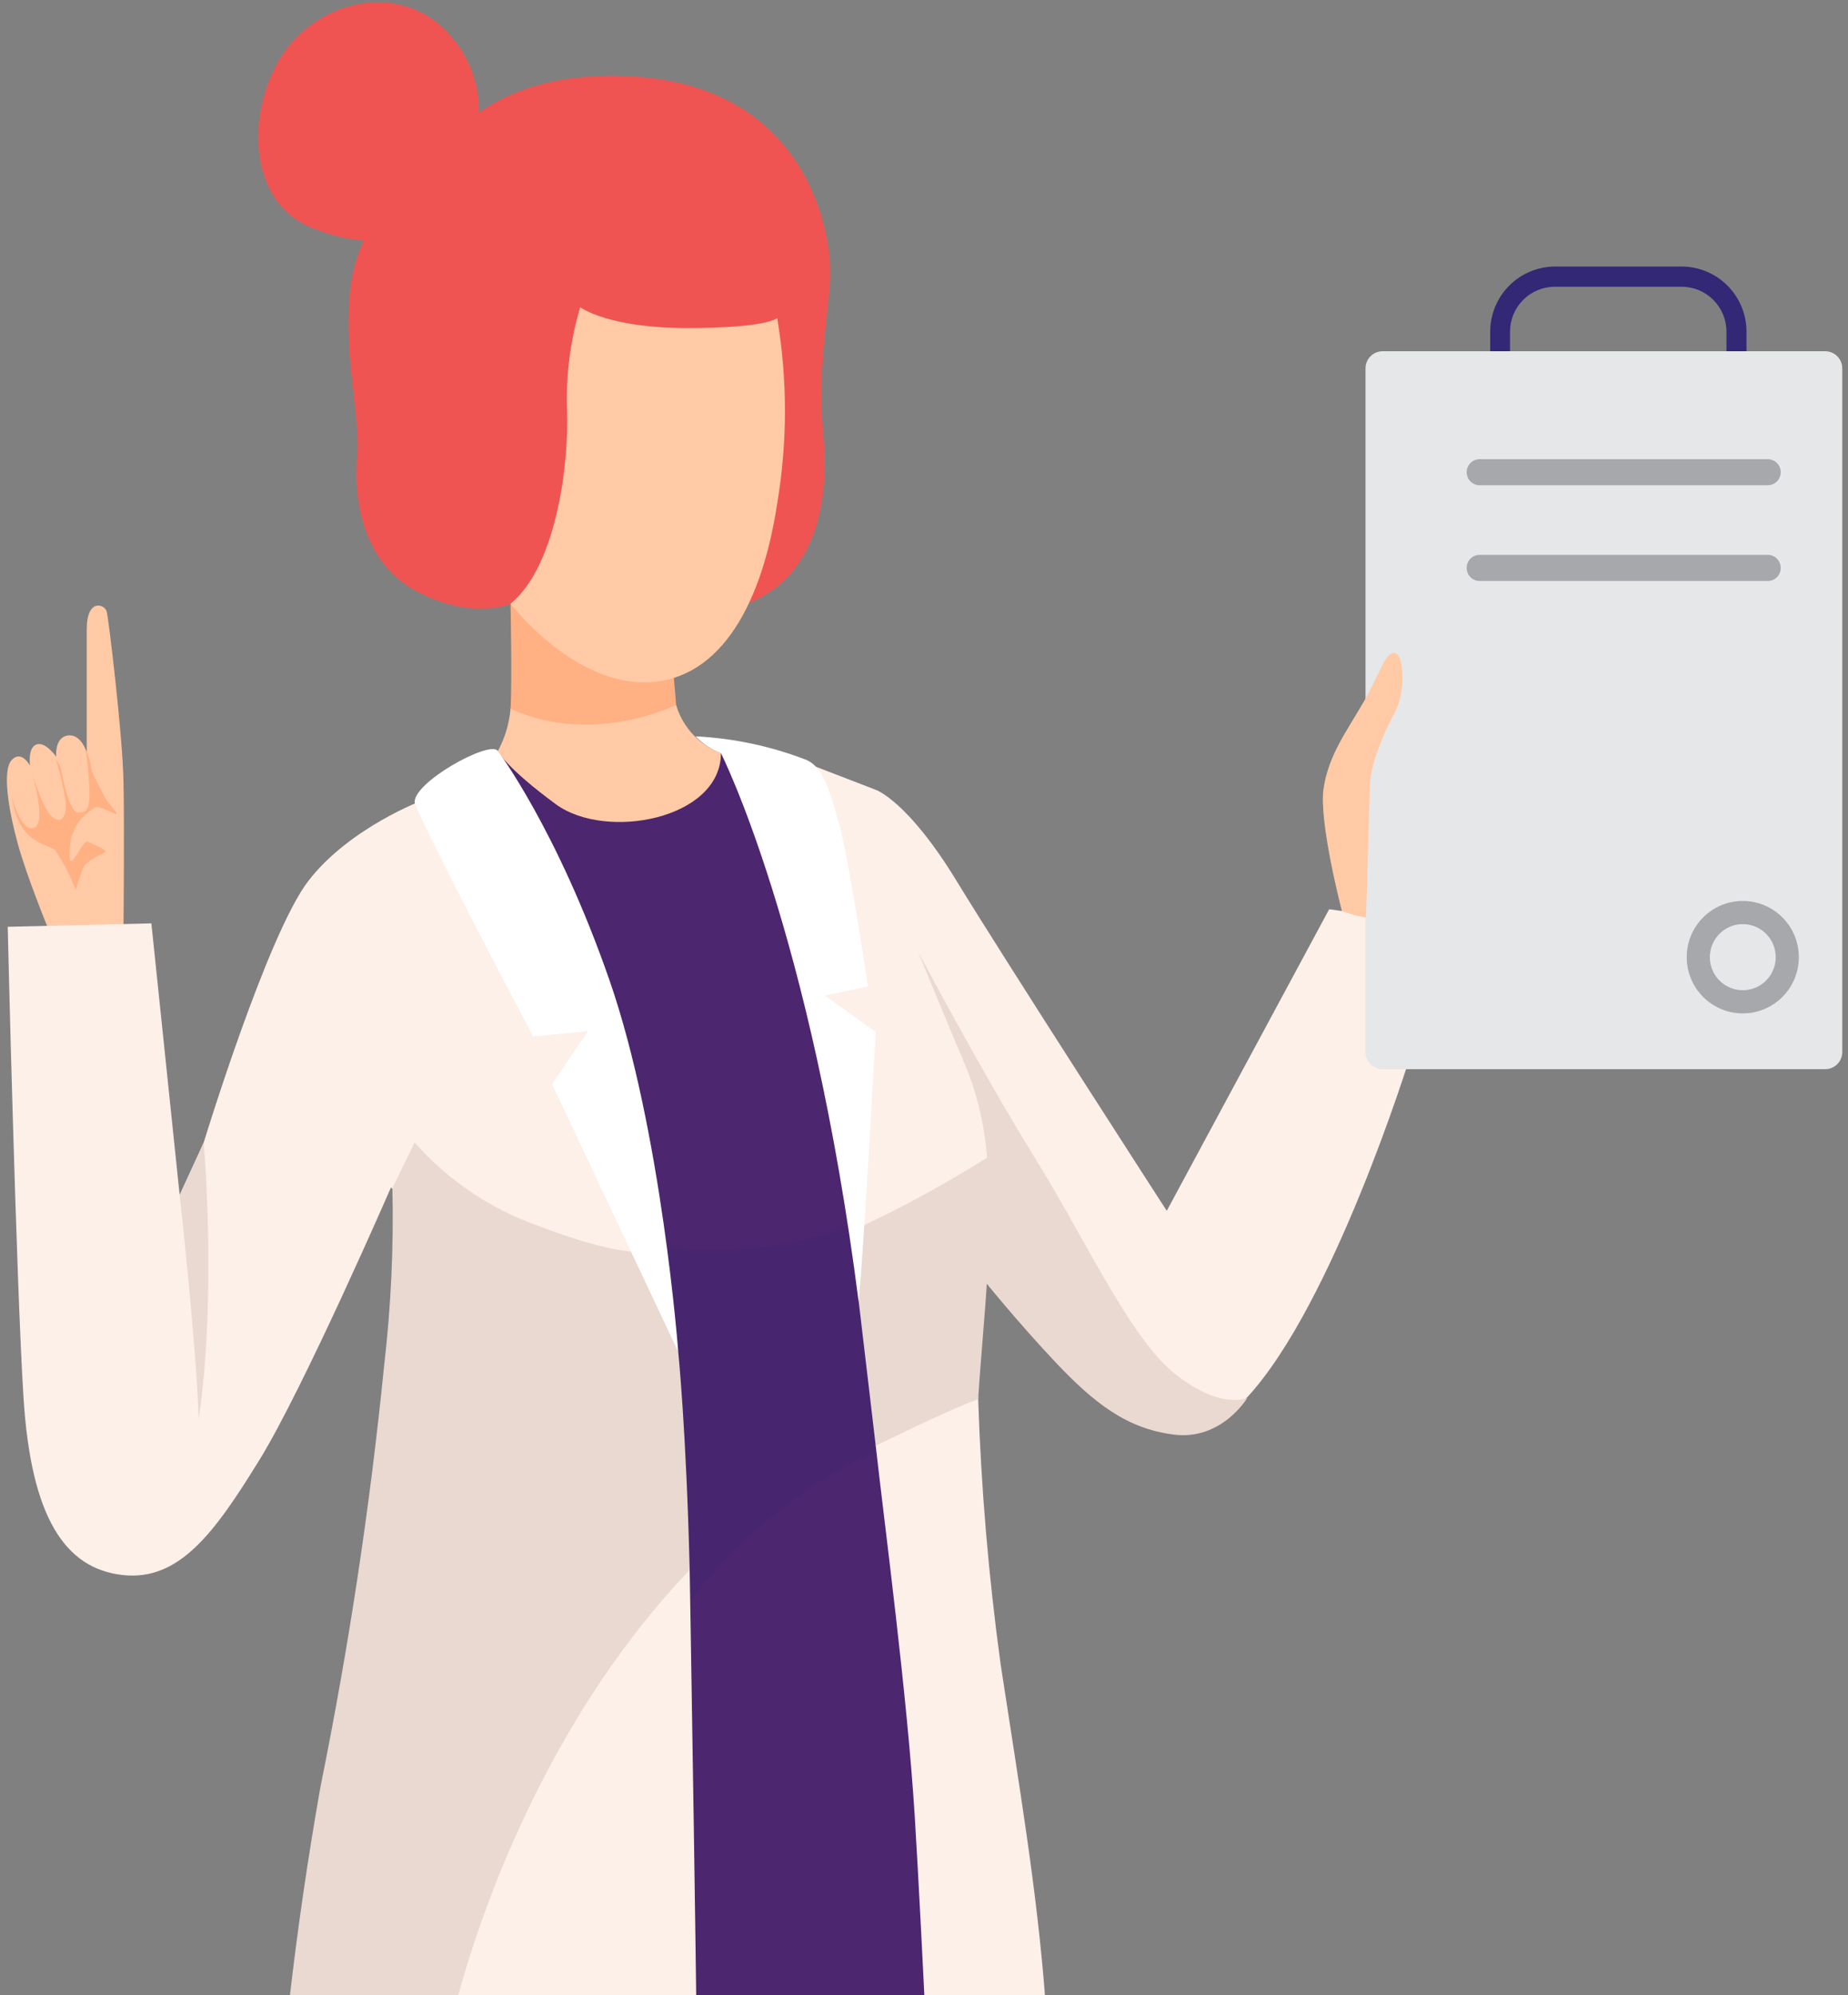 <svg width="265" height="286" viewBox="0 0 265 286" fill="none" xmlns="http://www.w3.org/2000/svg">
<rect x="0" y="0" width="265" height="286" fill="#808080" stroke="none"/>
<path d="M103.381 107.965C103.381 107.965 115.869 121.066 125.532 161.877C135.194 202.687 139.98 295.505 139.98 295.505V316.999H89.48L85.667 273.767L68.955 111.835L71.462 107.645L103.381 107.965Z" fill="#4C266E"/>
<g style="mix-blend-mode:multiply" opacity="0.2">
<path d="M93.673 178.558C93.673 178.558 112.056 181.605 125.577 173.668C133.477 192.527 128.236 207.182 128.236 207.182C128.236 207.182 112.481 211.478 97.304 231.555C91.789 225.233 87.383 210.777 87.383 210.777L93.673 178.558Z" fill="#322875"/>
</g>
<path d="M98.899 225.05C98.899 225.05 100.13 296.739 100.13 317H53.915C53.915 317 56.771 249.53 58.67 249.378C60.569 249.226 92.898 215.849 98.899 225.05Z" fill="#FCF0E8"/>
<path d="M17.711 132.674C17.711 132.674 17.848 118.858 17.711 112.063C17.574 105.269 15.584 88.787 15.31 87.69C15.037 86.593 12.439 85.71 12.439 90.203V107.859C12.439 107.859 11.634 105.132 9.704 105.437C7.775 105.742 8.064 108.484 8.064 108.484C8.064 108.484 6.544 106.275 5.238 106.717C3.931 107.158 4.311 109.763 4.311 109.763C4.311 109.763 3.081 107.448 1.683 108.941C0.285 110.434 1.227 116.1 2.518 120.838C3.81 125.576 6.833 132.933 6.833 132.933L17.711 132.674Z" fill="#FFCAA5"/>
<path d="M1.683 114.196C1.683 114.196 2.989 119.406 4.903 118.659C6.818 117.913 4.432 110.205 4.432 110.205C4.432 110.205 5.952 115.628 7.334 116.968C8.717 118.309 9.689 117.121 9.385 114.714C9.061 112.709 8.599 110.729 8.003 108.788L8.671 109.9C8.671 109.9 9.75 116.405 11.193 116.466C12.636 116.527 13.396 116.298 12.317 107.508C12.757 108.472 13.039 109.501 13.153 110.555C13.153 110.555 14.672 113.8 15.356 114.775C16.039 115.75 16.997 116.725 16.738 116.725C16.48 116.725 14.231 115.491 13.7 115.704C12.803 116.256 12.003 116.95 11.33 117.761C10.841 118.471 10.462 119.252 10.206 120.076C10.099 120.701 9.734 123.321 10.206 123.427C10.676 123.534 12.013 120.274 12.682 120.67C13.35 121.066 15.614 121.858 14.991 122.194C14.368 122.529 12.424 123.427 11.953 124.311C11.536 125.373 11.176 126.456 10.874 127.556C10.101 125.581 9.118 123.697 7.942 121.935C6.878 120.838 2.716 121.203 1.683 114.196Z" fill="#FFB184"/>
<path d="M1.106 132.857L21.707 132.369L25.763 171.306L29.212 163.781C29.212 163.781 38.327 133.923 44.222 126.276C50.117 118.628 60.66 114.698 60.66 114.698L75.853 131.455C75.853 131.455 85.971 146.689 86.092 147.1C86.214 147.511 92.807 181.619 92.807 181.619C92.807 181.619 72.146 185.793 69.897 184.666C67.649 183.538 56.072 170.209 56.072 170.209C56.072 170.209 43.538 199.016 37.203 209.283C30.868 219.55 25.763 226.725 17.544 225.781C9.325 224.836 4.448 217.54 3.37 200.341C2.291 183.142 1.106 132.857 1.106 132.857Z" fill="#FCF0E8"/>
<path d="M125.577 113.221C125.577 113.221 130.135 114.745 137.169 126.276C144.203 137.808 167.311 173.576 167.311 173.576L190.601 130.344L192.393 130.587L202.162 131.532V151.594C202.162 151.594 191.193 186.997 178.811 200.342C173.22 205.003 160.474 196.198 160.474 196.198L132.49 146.704L123.146 120.914L125.577 113.221Z" fill="#FCF0E8"/>
<path d="M250.444 51.144H247.573V47.549C247.573 45.84 246.896 44.201 245.691 42.993C244.485 41.784 242.851 41.105 241.146 41.105H222.915C221.219 41.117 219.596 41.802 218.401 43.009C217.205 44.216 216.535 45.848 216.535 47.549V51.144H213.694V47.549C213.694 45.075 214.673 42.702 216.416 40.951C218.159 39.201 220.524 38.215 222.991 38.211H241.222C243.676 38.235 246.022 39.23 247.749 40.978C249.476 42.727 250.444 45.088 250.444 47.549V51.144Z" fill="#322875"/>
<path d="M261.717 153.269H198.273C197.951 153.271 197.631 153.209 197.333 153.087C197.034 152.965 196.763 152.784 196.534 152.556C196.305 152.328 196.124 152.057 196 151.759C195.876 151.46 195.812 151.14 195.812 150.817V52.804C195.812 52.481 195.876 52.161 196 51.862C196.124 51.563 196.305 51.292 196.534 51.065C196.763 50.837 197.034 50.656 197.333 50.534C197.631 50.412 197.951 50.35 198.273 50.352H261.717C262.039 50.35 262.359 50.412 262.658 50.534C262.956 50.656 263.228 50.837 263.456 51.065C263.685 51.292 263.867 51.563 263.991 51.862C264.114 52.161 264.178 52.481 264.178 52.804V150.817C264.178 151.14 264.114 151.46 263.991 151.759C263.867 152.057 263.685 152.328 263.456 152.556C263.228 152.784 262.956 152.965 262.658 153.087C262.359 153.209 262.039 153.271 261.717 153.269Z" fill="#E6E7E8"/>
<path d="M253.544 69.561H212.175C211.683 69.561 211.212 69.365 210.864 69.017C210.516 68.668 210.321 68.196 210.321 67.703C210.319 67.457 210.366 67.214 210.458 66.987C210.55 66.76 210.686 66.553 210.859 66.379C211.031 66.205 211.236 66.066 211.462 65.972C211.688 65.878 211.93 65.829 212.175 65.829H253.498C253.987 65.829 254.456 66.023 254.803 66.368C255.15 66.713 255.347 67.182 255.351 67.672C255.36 68.163 255.174 68.636 254.836 68.99C254.497 69.344 254.033 69.549 253.544 69.561Z" fill="#A6A8AB"/>
<path d="M253.543 83.287H212.174C211.683 83.287 211.211 83.091 210.864 82.742C210.516 82.394 210.321 81.921 210.321 81.428C210.317 81.182 210.362 80.937 210.453 80.708C210.544 80.479 210.68 80.27 210.853 80.094C211.025 79.919 211.231 79.779 211.458 79.684C211.685 79.588 211.928 79.539 212.174 79.539H253.498C253.987 79.539 254.456 79.733 254.803 80.078C255.15 80.424 255.347 80.892 255.351 81.383C255.357 81.627 255.315 81.87 255.228 82.097C255.14 82.325 255.009 82.533 254.841 82.71C254.673 82.887 254.472 83.029 254.249 83.128C254.027 83.227 253.787 83.281 253.543 83.287Z" fill="#A6A8AB"/>
<path d="M249.912 145.272C254.351 145.272 257.949 141.664 257.949 137.214C257.949 132.763 254.351 129.155 249.912 129.155C245.474 129.155 241.875 132.763 241.875 137.214C241.875 141.664 245.474 145.272 249.912 145.272Z" fill="#A6A8AB"/>
<path d="M249.912 141.951C252.522 141.951 254.637 139.83 254.637 137.214C254.637 134.597 252.522 132.476 249.912 132.476C247.303 132.476 245.188 134.597 245.188 137.214C245.188 139.83 247.303 141.951 249.912 141.951Z" fill="#E6E7E8"/>
<path d="M116.963 109.9L125.577 113.221C125.759 117.688 126.427 122.121 127.567 126.443C128.895 130.278 130.499 134.01 132.368 137.61L144.006 164.344L138.84 177.643L140.268 200.493C140.682 213.235 141.757 225.947 143.489 238.577C146.102 255.761 148.73 270.933 149.915 286.944C151.1 302.954 151.1 316.908 151.1 316.908H134.009C134.009 316.908 132.247 277.621 131.168 260.3C130.089 242.98 126.899 219.033 125.577 207.257C126.919 197.162 126.08 186.896 123.116 177.156L115.565 136.467L116.963 109.9Z" fill="#FCF0E8"/>
<path d="M123.146 186.631L125.577 207.257C125.577 207.257 136.212 202.002 140.268 200.57C140.982 189.221 142.532 177.719 141.575 165.929C135.666 169.664 129.526 173.017 123.192 175.968L123.146 186.631Z" fill="#EAD9D0"/>
<path d="M59.459 163.781C64.172 169.128 70.156 173.194 76.855 175.602C88.644 180.172 92.336 179.426 92.336 179.426L97.258 193.791C97.258 193.791 98.413 205.11 98.899 225.05C79.711 245.113 69.593 271.391 65.476 286.914C61.358 302.437 58.685 317 58.685 317H38.934C40.048 296.564 42.397 276.216 45.968 256.066C50.017 236.129 53.06 216 55.084 195.756C56.068 187.314 56.463 178.814 56.269 170.316L59.459 163.781Z" fill="#EAD9D0"/>
<path d="M96.955 101.05C97.416 102.624 98.236 104.07 99.352 105.27C100.468 106.471 101.848 107.394 103.382 107.966C103.382 117.441 86.868 120.549 79.712 115.293C72.556 110.037 71.386 107.676 71.386 107.676C72.407 105.793 73.028 103.718 73.21 101.583C73.301 98.658 96.955 101.05 96.955 101.05Z" fill="#FFCAA5"/>
<path d="M73.209 86.547C73.209 86.547 73.452 97.774 73.209 101.598C85.044 107.021 96.955 101.049 96.955 101.049L96.544 96.114C96.544 96.114 76.141 82.099 73.209 86.547Z" fill="#FFB184"/>
<path d="M68.636 17.494C68.892 14.786 68.471 12.057 67.41 9.554C66.348 7.051 64.681 4.853 62.559 3.159C55.297 -2.462 44.708 0.767 40.059 8.536C35.41 16.305 35.501 28.949 44.708 32.651C53.914 36.353 57.56 33.245 57.56 33.245C57.56 33.245 68.286 26.451 68.636 17.494Z" fill="#F05452"/>
<path d="M61.055 25.324C61.055 25.324 66.494 9.359 91.151 10.989C115.808 12.619 119.622 33.611 119.014 40.649C118.406 47.687 117.267 53.993 118.072 62.433C118.877 70.872 117.51 82.328 107.437 86.425C97.365 90.523 73.224 86.547 73.224 86.547C73.224 86.547 67.846 89.015 59.794 84.795C51.742 80.576 50.678 70.948 51.21 65.373C51.742 59.797 49.144 50.809 50.253 41.258C51.362 31.707 58.351 25.567 61.055 25.324Z" fill="#F05452"/>
<path d="M73.209 86.547C73.209 86.547 81.778 97.698 92.154 97.82C102.53 97.942 109.063 87.872 111.448 72.182C112.929 63.383 112.929 54.398 111.448 45.599C111.448 45.599 110.02 47.031 98.58 47.031C87.14 47.031 83.206 44.045 83.206 44.045C81.794 48.765 81.152 53.683 81.306 58.608C81.626 66.484 79.802 81.139 73.209 86.547Z" fill="#FFCAA5"/>
<path d="M71.386 107.646C71.386 107.646 79.879 118.888 87.384 140.474C94.889 162.06 97.259 193.791 97.259 193.791L79.165 155.418L84.33 147.801L76.46 148.593C76.46 148.593 61.845 121.036 59.475 115.14C58.989 112.277 70.246 106.031 71.386 107.646Z" fill="white"/>
<path d="M103.381 107.965C103.381 107.965 116.325 133.451 123.131 186.631C123.952 177.872 125.577 147.938 125.577 147.938L118.27 142.713L124.468 141.403C124.468 141.403 121.688 122.772 120.26 117.836C118.832 112.901 117.981 110.083 115.763 108.986C110.645 106.985 105.237 105.828 99.75 105.558C100.768 106.62 102.008 107.442 103.381 107.965Z" fill="white"/>
<path d="M141.529 165.929C141.206 161.444 140.181 157.038 138.491 152.874C135.877 146.78 131.669 136.467 131.669 136.467C131.669 136.467 140.769 153.666 148.366 165.929C155.962 178.192 162.039 191.826 168.541 196.99C175.044 202.154 178.857 200.402 178.857 200.402C178.857 200.402 175.211 206.496 168.374 205.658C161.538 204.82 156.858 201.088 151.389 195.314C145.92 189.541 140.906 183.295 140.906 183.295L141.529 165.929Z" fill="#EAD9D0"/>
<path d="M25.763 171.306C25.763 171.306 28.148 192.633 28.497 203.434C31.126 185.397 29.212 163.827 29.212 163.827L25.763 171.306Z" fill="#EAD9D0"/>
<path d="M192.424 130.587C192.424 130.587 189.082 117.806 189.796 113.023C190.51 108.24 193.138 104.782 195.523 100.653C197.909 96.525 198.699 93.235 200.081 93.646C201.464 94.057 201.433 99.526 200.081 101.994C198.729 104.462 196.511 109.321 196.435 112.657C196.359 115.993 195.873 131.516 195.873 131.516C194.692 131.338 193.535 131.027 192.424 130.587Z" fill="#FFCAA5"/>
</svg>
